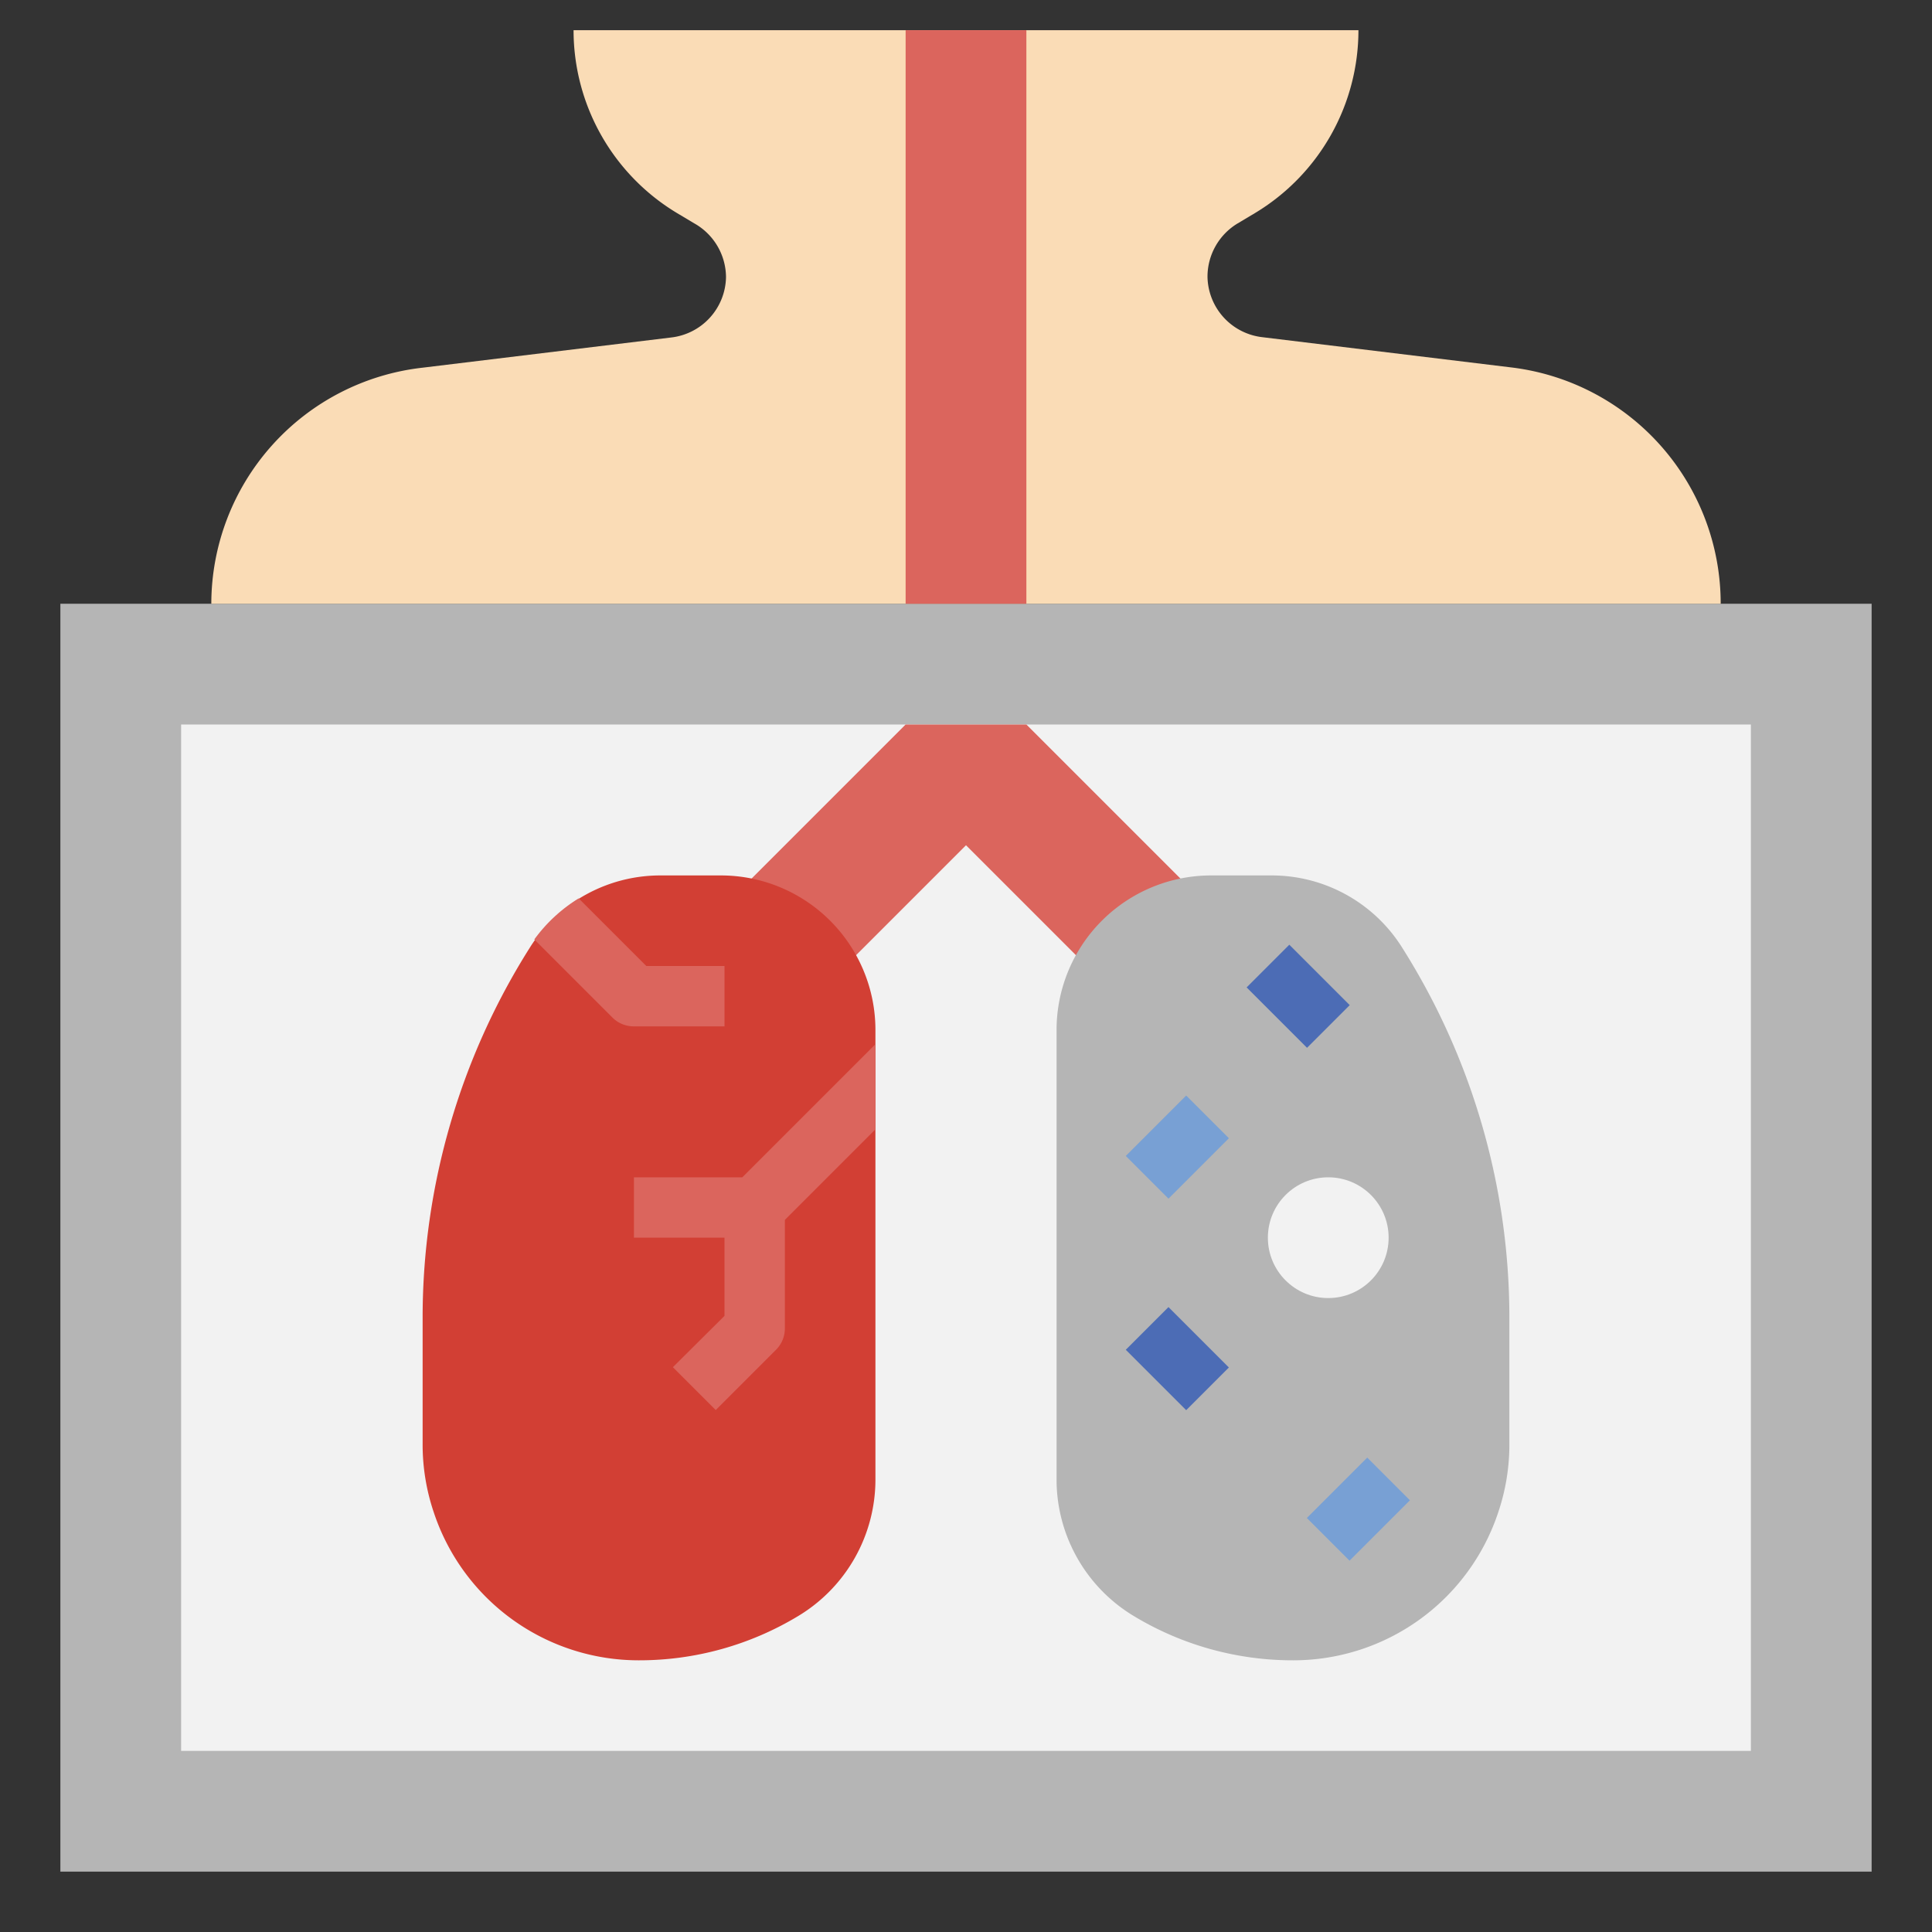<?xml version="1.0" ?><svg viewBox="0 0 64 64" xmlns="http://www.w3.org/2000/svg"><rect x="0" y="0" width="64" height="64" fill="#333333" stroke="none"/><defs><style>.cls-1{fill:#b5b5b5;}.cls-2{fill:#f2f2f2;}.cls-3{fill:#db655d;}.cls-4{fill:#fadcb6;}.cls-5{fill:#d23f34;}.cls-6{fill:#78a0d4;}.cls-7{fill:#4c6cb5;}</style></defs><title/><g data-name="Layer 24" id="Layer_24"><rect class="cls-1" height="42" width="60" x="2" y="20"/><rect class="cls-2" height="34" width="52" x="6" y="24"/><polygon class="cls-3" points="40 30 34 24 30 24 24 30 27 33 32 28 37 33 40 30"/><path class="cls-4" d="M7,20H7a7.88,7.88,0,0,1,7-7.82l8.23-1a2.05,2.05,0,0,0,1.82-2h0A2.06,2.06,0,0,0,23,7.4l-.57-.34A7.07,7.07,0,0,1,19,1H45a7.07,7.07,0,0,1-3.43,6.06L41,7.4a2.06,2.06,0,0,0-1,1.77h0a2.05,2.05,0,0,0,1.82,2l8.23,1A7.88,7.88,0,0,1,57,20H7Z"/><path class="cls-1" d="M35,49V34.12a5.12,5.12,0,0,1,1.5-3.62h0A5.12,5.12,0,0,1,40.12,29h2a5.1,5.1,0,0,1,4.34,2.41h0A22.94,22.94,0,0,1,50,43.6v4.24a7,7,0,0,1-.37,2.26h0A7.15,7.15,0,0,1,42.84,55h0a10.18,10.18,0,0,1-5.27-1.46h0A5.28,5.28,0,0,1,35,49Z"/><path class="cls-5" d="M29,49V34.12a5.12,5.12,0,0,0-1.5-3.62h0A5.12,5.12,0,0,0,23.88,29h-2a5.1,5.1,0,0,0-4.34,2.41h0A22.94,22.94,0,0,0,14,43.6v4.24a7,7,0,0,0,.37,2.26h0A7.15,7.15,0,0,0,21.16,55h0a10.18,10.18,0,0,0,5.27-1.46h0A5.28,5.28,0,0,0,29,49Z"/><rect class="cls-3" height="19" width="4" x="30" y="1"/><path class="cls-3" d="M29,34.59,24.59,39H21v2h3v2.59l-1.71,1.7,1.42,1.42,2-2A1,1,0,0,0,26,44V40.41l3-3Z"/><path class="cls-3" d="M19.17,29.76a5.15,5.15,0,0,0-1.47,1.36l2.59,2.59A1,1,0,0,0,21,34h3V32H21.41Z"/><circle class="cls-2" cx="44" cy="41" r="2"/><rect class="cls-6" height="2" transform="translate(-22.18 46.46) rotate(-45)" width="2.83" x="43.59" y="49"/><rect class="cls-7" height="2.83" transform="translate(-20.4 40.76) rotate(-45)" width="2" x="38" y="43.59"/><rect class="cls-6" height="2" transform="translate(-15.45 38.71) rotate(-45)" width="2.83" x="37.59" y="37"/><rect class="cls-7" height="2.83" transform="translate(-10.74 40.07) rotate(-45)" width="2" x="42" y="31.59"/></g></svg>